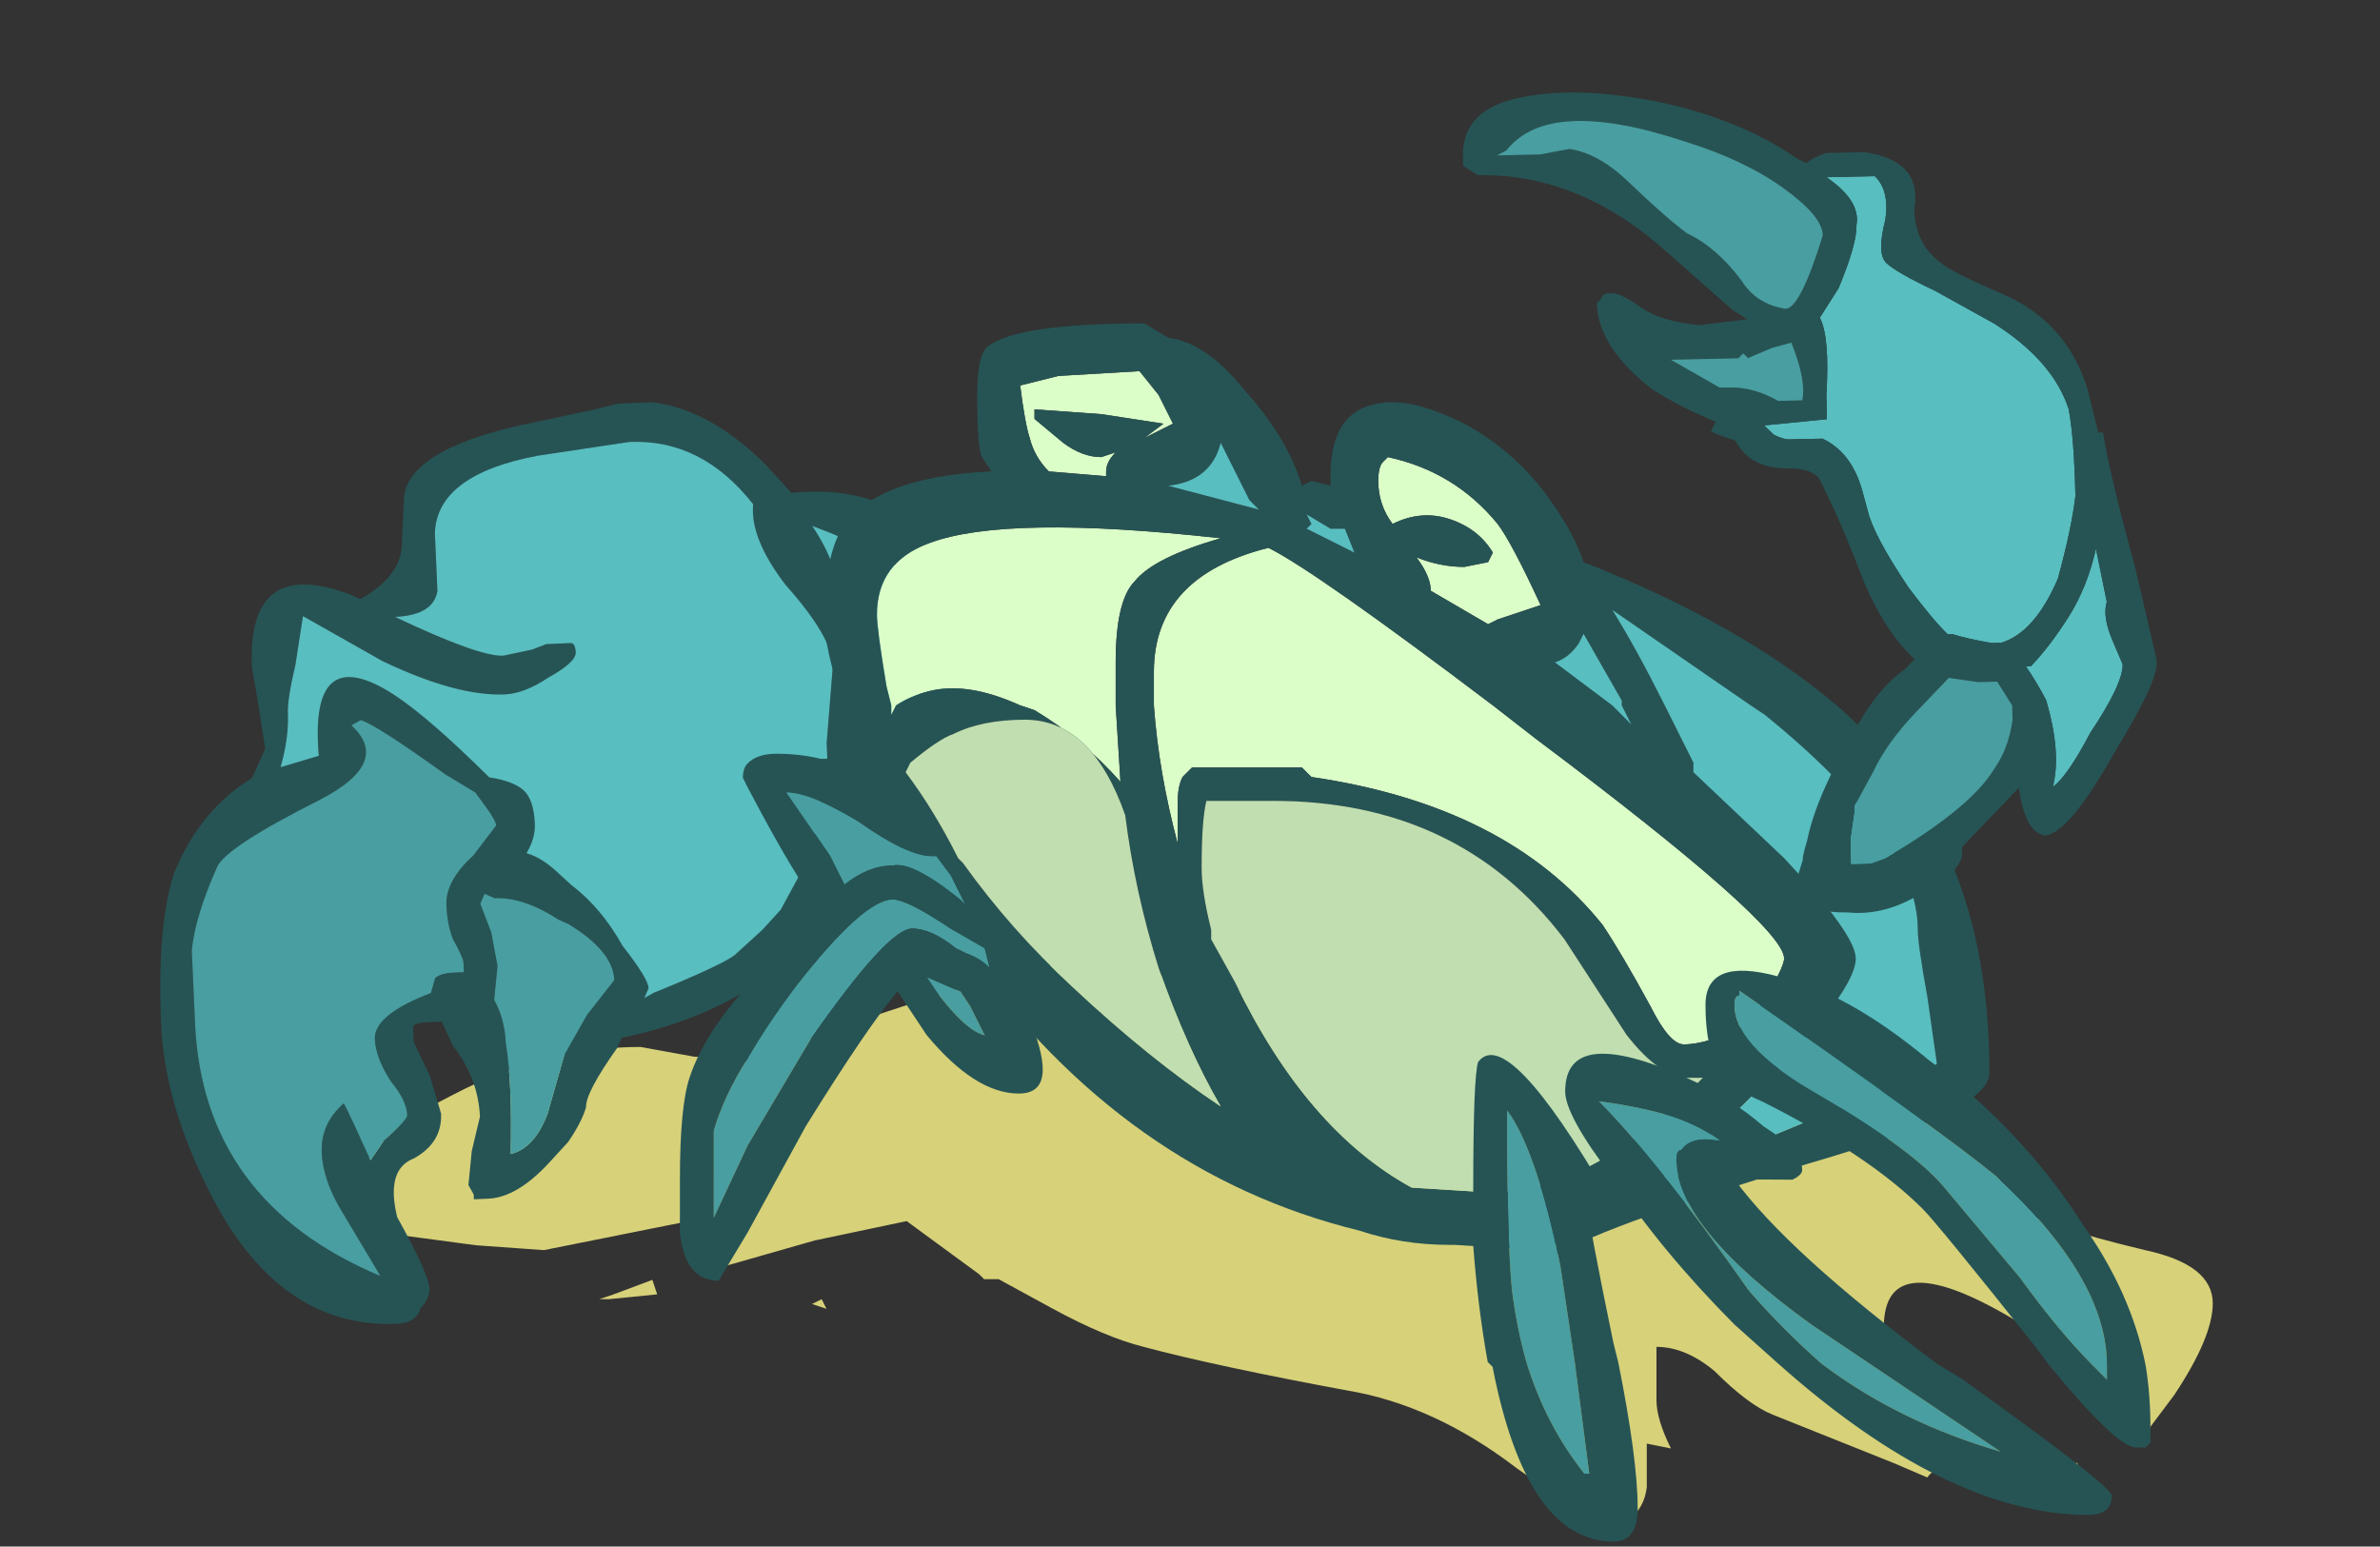 <?xml version="1.0" encoding="UTF-8" standalone="no"?>
<svg xmlns:ffdec="https://www.free-decompiler.com/flash" xmlns:xlink="http://www.w3.org/1999/xlink" ffdec:objectType="frame" height="111.9px" width="172.2px" xmlns="http://www.w3.org/2000/svg">
  <rect width="100%" height="100%" fill="#333333" stroke="none"/>
  <g transform="matrix(1.0, 0.0, 0.0, 1.0, 59.1, 22.95)">
    <use ffdec:characterId="1468" height="1.85" transform="matrix(7.0, 0.0, 0.0, 7.0, -15.75, 69.65)" width="11.55" xlink:href="#shape0"/>
    <use ffdec:characterId="1470" ffdec:characterName="a_EB_CrabGround" height="40.6" transform="matrix(1.0, 0.0, 0.0, 1.0, -33.4, 46.85)" width="134.4" xlink:href="#sprite0"/>
    <use ffdec:characterId="1472" ffdec:characterName="a_EB_CrabClawBig" height="65.8" transform="matrix(0.999, -0.044, 0.044, 0.999, -49.35, 7.8)" width="59.5" xlink:href="#sprite1"/>
    <use ffdec:characterId="1474" ffdec:characterName="a_EB_CrabBody" height="68.6" transform="matrix(0.987, 0.0, 0.0, 0.987, 0.55, 0.45)" width="85.4" xlink:href="#sprite2"/>
    <use ffdec:characterId="1476" ffdec:characterName="a_EB_CrabLegs" height="56.7" transform="matrix(1.0, 0.005, -2.0E-4, 1, -9.9, 31.55)" width="106.4" xlink:href="#sprite3"/>
    <use ffdec:characterId="1478" ffdec:characterName="a_EB_CrabClawSmall" height="59.85" transform="matrix(1, -0.022, 0.022, 1, 46.65, -16.2)" width="49.35" xlink:href="#sprite4"/>
  </g>
  <defs>
    <g id="shape0" transform="matrix(1.0, 0.0, 0.0, 1.0, 2.25, -9.95)">
      <path d="M-2.25 10.15 L-2.1 10.1 -1.7 9.95 -1.65 10.1 -2.15 10.15 -2.25 10.15 M9.2 11.75 L9.2 11.75 M0.05 10.15 L0.1 10.25 -0.05 10.2 0.05 10.15" fill="#d7d179" fill-rule="evenodd" stroke="none"/>
    </g>
    <g id="sprite0" transform="matrix(1.0, 0.0, 0.0, 1.0, 67.2, 20.3)">
      <use ffdec:characterId="1469" height="5.8" transform="matrix(7.0, 0.0, 0.0, 7.0, -67.2, -20.3)" width="19.2" xlink:href="#shape1"/>
    </g>
    <g id="shape1" transform="matrix(1.0, 0.0, 0.0, 1.0, 9.6, 2.9)">
      <path d="M1.05 -1.7 Q1.3 -1.55 1.4 -1.35 L2.55 -1.25 3.0 -1.2 Q3.6 -1.2 4.2 -1.45 4.85 -1.75 5.15 -1.75 6.4 -1.75 7.05 -1.1 7.4 -0.75 7.55 -0.4 7.85 -0.2 8.9 0.05 9.6 0.2 9.6 0.6 9.6 0.95 9.2 1.55 L8.9 1.95 Q8.85 1.85 8.5 1.55 8.05 1.1 7.6 0.8 6.2 -0.05 6.2 0.85 L6.65 1.45 Q7.15 2.05 7.65 2.05 7.9 2.05 8.15 2.25 L8.2 2.25 8.25 2.4 8.25 2.55 Q8.1 2.35 7.85 2.35 L7.05 2.3 Q6.75 2.25 6.65 2.4 L6.3 2.25 5.05 1.75 Q4.8 1.65 4.45 1.3 4.15 1.05 3.85 1.05 L3.85 1.6 Q3.85 1.8 4.0 2.1 L3.75 2.05 3.75 2.5 Q3.7 2.9 3.25 2.9 L2.4 2.3 Q1.55 1.65 0.65 1.5 -0.7 1.25 -1.45 1.05 -1.85 0.95 -2.4 0.65 L-2.95 0.35 -3.1 0.35 -3.15 0.3 -3.9 -0.25 -4.85 -0.05 -5.9 0.25 Q-5.35 -0.4 -6.15 -0.25 L-7.65 0.05 -8.35 0.0 -9.1 -0.1 -9.3 -0.05 Q-9.6 -0.3 -9.6 -0.5 -9.6 -1.05 -8.6 -1.55 -7.65 -2.05 -6.65 -2.05 L-6.1 -1.95 -5.55 -1.9 -4.15 -2.4 Q-2.65 -2.9 -2.3 -2.9 L-0.85 -2.75 Q0.25 -2.5 0.1 -1.9 L0.1 -1.85 Q0.7 -1.9 1.05 -1.7" fill="#d7d179" fill-rule="evenodd" stroke="none"/>
    </g>
    <g id="sprite1" transform="matrix(1.0, 0.0, 0.0, 1.0, 0.0, 0.0)">
      <use ffdec:characterId="1471" height="9.4" transform="matrix(7.0, 0.0, 0.0, 7.0, 0.0, 0.0)" width="8.5" xlink:href="#shape2"/>
    </g>
    <g id="shape2" transform="matrix(1.0, 0.0, 0.0, 1.0, 0.0, 0.0)">
      <path d="M6.75 1.0 Q7.6 0.95 8.1 1.45 8.5 1.95 8.5 2.55 8.5 3.05 8.25 3.4 L8.1 3.6 Q7.85 3.9 7.4 4.2 L7.35 4.15 Q7.25 4.6 7.1 4.95 6.8 5.6 6.25 6.0 5.65 6.4 4.75 6.55 L4.7 6.65 Q4.35 7.1 4.35 7.25 4.3 7.4 4.15 7.6 L3.95 7.8 Q3.6 8.15 3.3 8.15 L3.15 8.15 3.15 8.1 3.1 8.0 3.15 7.65 3.25 7.3 Q3.25 6.9 3.0 6.55 L2.9 6.3 2.75 6.3 Q2.6 6.3 2.6 6.35 L2.6 6.5 2.75 6.85 2.85 7.25 Q2.85 7.55 2.55 7.7 2.25 7.8 2.35 8.3 2.65 8.9 2.65 9.05 2.65 9.15 2.55 9.25 2.5 9.4 2.3 9.4 1.05 9.4 0.4 7.9 0.0 7.0 0.0 6.2 0.0 5.2 0.2 4.65 0.5 4.0 1.05 3.7 L1.2 3.4 1.15 2.95 1.1 2.55 Q1.1 1.4 2.15 1.85 L2.25 1.9 Q2.65 1.7 2.7 1.4 L2.75 0.85 Q2.85 0.35 4.15 0.15 L4.75 0.05 5.0 0.0 Q5.15 0.0 5.35 0.0 5.95 0.1 6.5 0.7 L6.75 1.0 M7.15 1.85 Q7.45 2.3 7.45 2.75 L7.4 3.6 7.4 3.75 7.6 3.6 7.65 3.5 Q8.15 3.05 8.15 2.6 8.15 2.1 7.85 1.85 7.65 1.65 6.95 1.35 7.1 1.6 7.15 1.8 L7.15 1.85 M6.65 1.95 Q6.3 1.45 6.35 1.1 5.85 0.4 5.1 0.4 L4.15 0.5 Q3.1 0.65 3.05 1.25 3.05 1.45 3.05 1.85 3.0 2.1 2.6 2.1 3.45 2.55 3.7 2.55 L4.0 2.5 4.15 2.45 4.4 2.45 Q4.45 2.45 4.45 2.55 4.45 2.65 4.15 2.8 3.9 2.95 3.7 2.95 3.2 2.95 2.45 2.55 L1.65 2.05 1.55 2.55 Q1.45 2.9 1.45 3.05 1.45 3.3 1.35 3.6 L1.75 3.5 Q1.7 2.3 2.55 2.9 2.9 3.15 3.5 3.8 3.75 3.85 3.85 3.95 3.95 4.05 3.95 4.3 3.95 4.45 3.85 4.6 4.0 4.65 4.15 4.8 L4.3 4.95 Q4.6 5.2 4.8 5.6 5.05 5.95 5.05 6.05 L5.0 6.15 5.1 6.1 Q5.8 5.85 5.95 5.75 L6.25 5.5 6.45 5.3 6.75 4.8 Q6.85 4.6 7.0 3.75 L7.0 3.6 7.1 2.8 Q7.1 2.5 6.65 1.95 M2.1 3.2 Q2.5 3.6 1.75 3.95 0.75 4.4 0.65 4.6 0.4 5.1 0.35 5.45 0.35 5.65 0.35 6.2 0.35 8.05 2.15 8.9 L1.8 8.25 Q1.6 7.9 1.6 7.6 1.6 7.3 1.85 7.1 1.9 7.2 2.1 7.7 L2.25 7.5 Q2.5 7.3 2.5 7.25 2.5 7.1 2.35 6.9 2.2 6.65 2.2 6.45 2.2 6.2 2.8 6.0 L2.85 5.85 Q2.9 5.8 3.05 5.8 L3.15 5.8 3.15 5.7 Q3.15 5.65 3.05 5.45 3.0 5.3 3.0 5.1 3.0 4.85 3.3 4.6 L3.55 4.3 Q3.55 4.25 3.45 4.1 L3.35 3.95 3.05 3.75 Q2.35 3.2 2.2 3.15 L2.1 3.2 M3.4 5.0 L3.35 5.1 3.45 5.4 3.5 5.75 3.45 6.1 Q3.55 6.3 3.55 6.55 3.6 6.95 3.55 7.7 3.8 7.65 3.95 7.3 L4.15 6.7 4.4 6.3 4.7 5.95 Q4.7 5.65 4.25 5.35 L4.15 5.3 Q3.8 5.05 3.5 5.05 L3.4 5.0" fill="#265455" fill-rule="evenodd" stroke="none"/>
      <path d="M6.65 1.95 Q7.1 2.5 7.1 2.8 L7.0 3.6 7.0 3.75 Q6.85 4.6 6.75 4.8 L6.45 5.3 6.25 5.5 5.95 5.75 Q5.8 5.85 5.1 6.1 L5.0 6.15 5.05 6.05 Q5.05 5.95 4.8 5.6 4.6 5.2 4.3 4.95 L4.15 4.8 Q4.0 4.65 3.85 4.6 3.95 4.45 3.95 4.3 3.95 4.05 3.85 3.95 3.75 3.85 3.5 3.8 2.9 3.15 2.55 2.9 1.7 2.3 1.75 3.5 L1.35 3.6 Q1.45 3.3 1.45 3.05 1.45 2.9 1.55 2.55 L1.65 2.05 2.45 2.55 Q3.2 2.95 3.7 2.95 3.9 2.95 4.15 2.8 4.45 2.65 4.45 2.55 4.45 2.45 4.4 2.45 L4.15 2.45 4.0 2.5 3.7 2.55 Q3.45 2.55 2.6 2.1 3.0 2.1 3.05 1.85 3.05 1.45 3.05 1.25 3.1 0.65 4.15 0.5 L5.1 0.4 Q5.85 0.4 6.35 1.1 6.3 1.45 6.65 1.95 M7.15 1.85 L7.15 1.8 Q7.1 1.6 6.95 1.35 7.65 1.65 7.85 1.85 8.15 2.1 8.15 2.6 8.15 3.05 7.65 3.5 L7.6 3.6 7.4 3.75 7.4 3.6 7.45 2.75 Q7.45 2.3 7.15 1.85" fill="#58bec0" fill-rule="evenodd" stroke="none"/>
      <path d="M3.4 5.0 L3.5 5.05 Q3.8 5.05 4.15 5.3 L4.25 5.35 Q4.7 5.65 4.7 5.95 L4.4 6.3 4.15 6.7 3.95 7.3 Q3.8 7.65 3.55 7.7 3.6 6.95 3.55 6.55 3.55 6.3 3.45 6.1 L3.5 5.75 3.45 5.4 3.35 5.1 3.4 5.0 M2.1 3.2 L2.2 3.15 Q2.35 3.2 3.05 3.75 L3.35 3.95 3.45 4.1 Q3.55 4.25 3.55 4.3 L3.3 4.6 Q3.0 4.85 3.0 5.1 3.0 5.3 3.05 5.45 3.15 5.65 3.15 5.7 L3.15 5.8 3.05 5.8 Q2.9 5.8 2.85 5.85 L2.8 6.0 Q2.2 6.2 2.2 6.45 2.2 6.65 2.35 6.9 2.5 7.1 2.5 7.25 2.5 7.3 2.25 7.5 L2.1 7.7 Q1.9 7.2 1.85 7.1 1.6 7.3 1.6 7.6 1.6 7.9 1.8 8.25 L2.15 8.9 Q0.35 8.05 0.35 6.2 0.35 5.65 0.35 5.45 0.4 5.1 0.65 4.6 0.75 4.4 1.75 3.95 2.5 3.6 2.1 3.2" fill="#489ea0" fill-rule="evenodd" stroke="none"/>
    </g>
    <g id="sprite2" transform="matrix(1.0, 0.0, 0.0, 1.0, 0.0, 0.0)">
      <use ffdec:characterId="1473" height="9.8" transform="matrix(7.0, 0.0, 0.0, 7.0, 0.0, 0.0)" width="12.2" xlink:href="#shape3"/>
    </g>
    <g id="shape3" transform="matrix(1.0, 0.0, 0.0, 1.0, 0.0, 0.0)">
      <path d="M5.8 1.65 Q5.8 1.5 5.85 1.45 L5.9 1.4 Q6.6 1.55 7.05 2.1 7.2 2.3 7.5 2.95 L7.05 3.1 6.95 3.15 6.35 2.8 Q6.35 2.65 6.2 2.45 6.45 2.55 6.7 2.55 L6.95 2.5 7.0 2.4 Q6.85 2.15 6.55 2.05 6.25 1.95 5.95 2.1 5.8 1.9 5.8 1.65 M7.0 4.0 L7.45 4.35 Q10.05 6.3 10.05 6.65 10.05 6.75 9.8 7.15 L9.7 7.3 9.65 7.35 Q9.25 7.55 9.0 7.55 8.85 7.55 8.65 7.15 8.35 6.6 8.15 6.3 7.15 5.05 5.1 4.75 L5.0 4.65 3.85 4.65 3.75 4.75 Q3.7 4.85 3.7 5.0 L3.7 5.45 Q3.5 4.7 3.45 4.0 L3.45 3.65 Q3.45 2.65 4.65 2.35 5.15 2.6 7.0 4.0 M3.3 0.5 L3.5 0.75 3.65 1.05 3.35 1.2 3.55 1.05 2.9 0.95 2.2 0.9 2.2 1.0 2.5 1.25 Q2.7 1.4 2.9 1.4 L3.05 1.35 Q2.95 1.45 2.95 1.55 L2.95 1.6 2.35 1.55 Q2.2 1.4 2.15 1.2 2.1 1.05 2.05 0.65 L2.45 0.55 3.3 0.5 M4.15 2.25 Q3.45 2.45 3.25 2.7 3.05 2.9 3.05 3.55 L3.05 4.0 3.1 4.8 Q2.7 4.35 2.2 4.05 L2.05 4.0 Q1.5 3.75 1.1 3.85 0.9 3.9 0.75 4.0 L0.7 4.1 0.7 4.0 0.65 3.8 Q0.55 3.2 0.55 3.05 0.55 2.5 1.1 2.3 1.9 2.0 4.15 2.25" fill="#dbfdc8" fill-rule="evenodd" stroke="none"/>
      <path d="M5.8 1.65 Q5.8 1.9 5.95 2.1 6.25 1.95 6.55 2.05 6.85 2.15 7.0 2.4 L6.95 2.5 6.7 2.55 Q6.45 2.55 6.2 2.45 6.35 2.65 6.35 2.8 L6.95 3.15 7.05 3.1 7.5 2.95 Q7.2 2.3 7.05 2.1 6.6 1.55 5.9 1.4 L5.85 1.45 Q5.8 1.5 5.8 1.65 M7.95 2.5 Q9.6 3.15 10.6 4.0 10.95 4.3 11.2 4.65 12.2 5.85 12.2 7.85 12.2 8.25 10.3 8.8 8.0 9.5 7.6 9.8 7.6 9.7 7.7 9.65 L7.4 9.7 6.6 9.65 6.55 9.65 Q6.05 9.65 5.6 9.5 3.15 8.9 1.5 6.6 0.8 5.6 0.35 4.4 L0.2 4.0 Q0.0 3.4 0.0 3.1 0.0 2.35 0.25 2.05 0.65 1.6 1.75 1.55 L1.65 1.4 Q1.6 1.3 1.6 0.75 1.6 0.35 1.7 0.25 2.0 0.0 3.35 0.0 L3.6 0.15 Q4.0 0.2 4.4 0.7 4.85 1.2 5.0 1.7 L5.1 1.65 5.3 1.7 5.3 1.6 Q5.3 0.95 5.75 0.85 6.1 0.75 6.7 1.05 7.25 1.35 7.6 1.85 7.85 2.2 7.95 2.5 M7.9 3.35 Q7.8 3.5 7.65 3.55 L8.25 4.0 8.45 4.2 8.35 4.0 8.35 3.95 7.95 3.25 7.9 3.35 M7.0 4.0 Q5.15 2.6 4.65 2.35 3.45 2.65 3.45 3.65 L3.45 4.0 Q3.5 4.7 3.7 5.45 L3.7 5.0 Q3.7 4.85 3.75 4.75 L3.85 4.65 5.0 4.65 5.1 4.75 Q7.15 5.05 8.15 6.3 8.35 6.6 8.65 7.15 8.85 7.55 9.0 7.55 9.25 7.55 9.65 7.35 L9.7 7.3 9.8 7.15 Q10.05 6.75 10.05 6.65 10.05 6.3 7.45 4.35 L7.0 4.0 M9.1 4.7 L10.05 5.6 Q10.8 6.4 10.8 6.65 10.8 7.05 9.45 8.35 L8.65 9.05 Q9.1 8.85 9.7 8.6 11.65 7.8 11.65 7.75 L11.55 7.05 Q11.45 6.5 11.45 6.35 11.45 5.4 9.85 4.1 L9.7 4.0 8.25 3.0 Q8.5 3.4 8.8 4.0 L9.1 4.6 9.1 4.7 M3.3 0.5 L2.45 0.55 2.05 0.65 Q2.1 1.05 2.15 1.2 2.2 1.4 2.35 1.55 L2.95 1.6 2.95 1.55 Q2.95 1.45 3.05 1.35 L2.9 1.4 Q2.7 1.4 2.5 1.25 L2.2 1.0 2.2 0.9 2.9 0.95 3.55 1.05 3.35 1.2 3.65 1.05 3.5 0.75 3.3 0.5 M3.6 1.7 L4.55 1.95 4.45 1.85 4.15 1.25 Q4.05 1.65 3.6 1.7 M4.15 2.25 Q1.9 2.0 1.1 2.3 0.55 2.5 0.55 3.05 0.55 3.2 0.65 3.8 L0.7 4.0 0.7 4.1 0.75 4.0 Q0.9 3.9 1.1 3.85 1.5 3.75 2.05 4.0 L2.2 4.05 Q2.7 4.35 3.1 4.8 L3.05 4.0 3.05 3.55 Q3.05 2.9 3.25 2.7 3.45 2.45 4.15 2.25 M5.55 2.4 L5.45 2.15 5.3 2.15 5.05 2.0 5.1 2.1 5.05 2.15 5.55 2.4 M0.85 4.7 Q1.15 5.1 1.4 5.6 L1.45 5.65 Q1.95 6.35 2.6 6.95 3.4 7.7 4.15 8.2 3.8 7.6 3.5 6.75 3.25 5.95 3.15 5.15 2.8 4.15 2.1 4.15 1.65 4.15 1.35 4.3 1.2 4.35 0.9 4.6 L0.85 4.7 M4.05 6.45 L4.3 6.9 Q5.05 8.45 6.15 9.05 L6.95 9.1 Q8.0 9.1 9.1 8.0 L9.2 7.9 9.05 7.9 Q8.75 7.9 8.4 7.45 L7.75 6.45 Q6.65 5.0 4.7 5.0 L4.0 5.0 Q3.95 5.2 3.95 5.7 3.95 5.95 4.05 6.35 L4.05 6.45" fill="#265455" fill-rule="evenodd" stroke="none"/>
      <path d="M7.9 3.35 L7.95 3.25 8.35 3.95 8.35 4.0 8.45 4.2 8.25 4.0 7.65 3.55 Q7.8 3.5 7.9 3.35 M9.1 4.7 L9.1 4.6 8.8 4.0 Q8.5 3.4 8.25 3.0 L9.7 4.0 9.85 4.1 Q11.45 5.4 11.45 6.35 11.45 6.5 11.55 7.05 L11.65 7.75 Q11.65 7.8 9.7 8.6 9.1 8.85 8.65 9.05 L9.45 8.35 Q10.8 7.05 10.8 6.65 10.8 6.4 10.05 5.6 L9.1 4.7 M3.6 1.7 Q4.05 1.65 4.15 1.25 L4.45 1.85 4.55 1.95 3.6 1.7 M5.55 2.4 L5.05 2.15 5.1 2.1 5.05 2.0 5.3 2.15 5.45 2.15 5.55 2.4" fill="#58bec0" fill-rule="evenodd" stroke="none"/>
      <path d="M4.05 6.45 L4.05 6.35 Q3.95 5.95 3.95 5.7 3.95 5.2 4.0 5.0 L4.7 5.0 Q6.65 5.0 7.75 6.45 L8.4 7.45 Q8.75 7.9 9.05 7.9 L9.2 7.9 9.1 8.0 Q8.0 9.1 6.95 9.1 L6.15 9.05 Q5.05 8.45 4.3 6.9 L4.05 6.45 M0.85 4.7 L0.9 4.6 Q1.2 4.35 1.35 4.3 1.65 4.15 2.1 4.15 2.8 4.15 3.15 5.15 3.25 5.95 3.5 6.75 3.8 7.6 4.15 8.2 3.4 7.7 2.6 6.95 1.95 6.35 1.45 5.65 L1.4 5.6 Q1.15 5.1 0.85 4.7" fill="#c0deb0" fill-rule="evenodd" stroke="none"/>
    </g>
    <g id="sprite3" transform="matrix(1.0, 0.0, 0.0, 1.0, 0.0, 0.0)">
      <use ffdec:characterId="1475" height="8.1" transform="matrix(7.0, 0.0, 0.0, 7.0, 0.0, 0.0)" width="15.2" xlink:href="#shape4"/>
    </g>
    <g id="shape4" transform="matrix(1.0, 0.0, 0.0, 1.0, 0.0, 0.0)">
      <path d="M11.7 5.85 L13.65 7.15 Q12.6 6.85 11.8 6.25 11.4 5.9 11.05 5.5 10.1 4.15 9.5 3.55 9.9 3.6 10.25 3.7 10.55 3.8 10.75 3.95 10.45 3.9 10.35 4.05 10.3 4.05 10.3 4.15 10.3 4.85 11.7 5.85 M8.6 5.5 Q8.55 5.0 8.55 3.65 8.85 4.05 9.1 5.25 L9.25 6.25 9.4 7.4 9.35 7.4 Q8.95 6.9 8.75 6.25 8.65 5.9 8.6 5.5 M13.85 5.35 L13.05 4.4 Q12.7 4.0 11.65 3.4 10.9 2.95 10.9 2.55 10.9 2.45 10.95 2.45 L10.95 2.4 Q13.05 3.85 13.6 4.3 14.75 5.35 14.75 6.25 L14.75 6.4 14.6 6.25 Q14.25 5.9 13.85 5.35 M2.95 1.55 L2.9 1.5 Q2.4 1.1 2.2 1.15 1.95 1.15 1.7 1.35 L1.55 1.05 1.1 0.4 Q1.35 0.4 1.85 0.7 2.35 1.05 2.6 1.05 L2.65 1.05 2.8 1.25 2.95 1.55 M3.2 2.2 Q3.1 2.1 2.95 2.05 L2.85 2.0 Q2.6 1.8 2.4 1.8 2.15 1.8 1.35 2.95 L0.7 4.05 0.35 4.8 0.35 3.9 Q0.45 3.55 0.7 3.15 0.9 2.8 1.2 2.4 1.9 1.5 2.2 1.5 2.35 1.5 2.8 1.8 L3.15 2.0 3.2 2.2 M2.9 2.45 L3.0 2.6 3.15 2.9 Q2.95 2.85 2.65 2.45 L2.55 2.3 2.9 2.45" fill="#489ea0" fill-rule="evenodd" stroke="none"/>
      <path d="M11.7 5.85 Q10.3 4.85 10.3 4.15 10.3 4.05 10.35 4.05 10.45 3.9 10.75 3.95 10.55 3.8 10.25 3.7 9.9 3.6 9.5 3.55 10.1 4.15 11.05 5.5 11.4 5.9 11.8 6.25 12.6 6.85 13.65 7.15 L11.7 5.85 M12.85 4.65 Q12.3 4.1 11.2 3.55 10.85 3.4 10.75 3.25 10.6 3.0 10.6 2.55 10.6 2.05 11.35 2.25 12.05 2.4 12.9 3.1 13.9 3.85 14.5 4.8 15.0 5.5 15.15 6.25 15.2 6.55 15.2 6.9 L15.2 7.05 15.15 7.1 15.05 7.1 Q14.85 7.1 14.15 6.25 L14.0 6.05 Q13.0 4.8 12.85 4.65 M13.25 6.4 Q14.8 7.5 14.8 7.6 14.8 7.8 14.55 7.8 13.1 7.8 11.35 6.25 L10.9 5.85 Q10.15 5.1 9.65 4.35 9.15 3.7 9.15 3.45 9.15 2.75 10.4 3.3 10.85 3.5 11.2 3.8 11.6 4.05 11.6 4.25 11.6 4.3 11.5 4.35 L10.9 4.35 Q11.45 5.1 13.0 6.25 L13.25 6.4 M13.85 5.35 Q14.25 5.9 14.6 6.25 L14.75 6.4 14.75 6.25 Q14.75 5.35 13.6 4.3 13.05 3.85 10.95 2.4 L10.95 2.45 Q10.9 2.45 10.9 2.55 10.9 2.95 11.65 3.4 12.7 4.0 13.05 4.4 L13.85 5.35 M8.6 5.5 Q8.65 5.9 8.75 6.25 8.95 6.9 9.35 7.4 L9.4 7.4 9.25 6.25 9.1 5.25 Q8.85 4.05 8.55 3.65 8.55 5.0 8.6 5.5 M8.2 4.45 Q8.2 3.3 8.25 3.15 8.55 2.75 9.6 4.55 9.55 4.6 9.45 4.6 9.4 4.55 9.35 4.45 9.4 4.85 9.65 6.05 L9.7 6.25 Q9.9 7.25 9.9 7.75 9.9 8.1 9.65 8.1 8.75 8.1 8.4 6.3 L8.35 6.25 Q8.25 5.7 8.2 5.05 L8.2 4.45 M2.95 1.55 L2.8 1.25 2.65 1.05 2.6 1.05 Q2.35 1.05 1.85 0.7 1.35 0.4 1.1 0.4 L1.55 1.05 1.7 1.35 Q1.95 1.15 2.2 1.15 2.4 1.1 2.9 1.5 L2.95 1.55 M4.0 2.6 L3.95 2.7 Q3.9 2.75 3.8 2.75 L3.6 2.7 Q3.75 3.05 3.75 3.25 3.75 3.5 3.5 3.5 3.05 3.5 2.55 2.9 L2.25 2.45 Q1.95 2.8 1.3 3.85 L0.7 4.95 0.4 5.45 Q0.05 5.45 0.0 4.95 L0.0 4.4 Q0.0 3.65 0.1 3.35 0.25 2.9 0.7 2.4 L0.95 2.15 1.45 1.6 Q1.2 1.3 0.7 0.35 L0.65 0.25 Q0.65 0.15 0.7 0.1 0.8 0.0 1.0 0.0 1.25 0.0 1.45 0.05 L1.9 0.05 Q2.15 0.2 2.6 0.8 L2.7 0.9 2.7 0.95 2.9 1.25 3.2 1.75 3.5 2.0 3.45 2.05 3.35 2.1 3.45 2.3 3.7 2.35 Q4.0 2.5 4.0 2.6 M2.9 2.45 L2.55 2.3 2.65 2.45 Q2.95 2.85 3.15 2.9 L3.0 2.6 2.9 2.45 M3.2 2.2 L3.15 2.0 2.8 1.8 Q2.35 1.5 2.2 1.5 1.9 1.5 1.2 2.4 0.9 2.8 0.7 3.15 0.45 3.55 0.35 3.9 L0.35 4.8 0.7 4.05 1.35 2.95 Q2.15 1.8 2.4 1.8 2.6 1.8 2.85 2.0 L2.95 2.05 Q3.1 2.1 3.2 2.2" fill="#265455" fill-rule="evenodd" stroke="none"/>
    </g>
    <g id="sprite4" transform="matrix(1.0, 0.0, 0.0, 1.0, 0.0, 0.0)">
      <use ffdec:characterId="1477" height="8.55" transform="matrix(7.0, 0.0, 0.0, 7.0, 0.0, 0.0)" width="7.05" xlink:href="#shape5"/>
    </g>
    <g id="shape5" transform="matrix(1.0, 0.0, 0.0, 1.0, 0.0, 0.0)">
      <path d="M6.25 4.3 Q6.2 4.65 6.05 5.15 5.8 5.7 5.45 5.8 L5.35 5.8 Q5.1 5.75 4.95 5.7 L4.9 5.7 Q4.75 5.55 4.5 5.2 4.15 4.65 4.1 4.4 L4.05 4.2 Q3.95 3.8 3.65 3.65 L3.3 3.65 Q3.25 3.65 3.15 3.6 L3.05 3.5 3.7 3.45 3.7 3.2 Q3.75 2.6 3.65 2.4 L3.85 2.1 Q4.05 1.65 4.05 1.45 4.1 1.2 3.75 0.95 L4.25 0.95 Q4.4 1.1 4.35 1.4 4.25 1.75 4.35 1.85 4.45 1.95 4.85 2.15 L5.45 2.5 Q6.05 2.9 6.2 3.4 6.25 3.7 6.25 4.3 M6.6 5.8 L6.7 6.05 Q6.7 6.25 6.35 6.75 6.1 7.2 5.95 7.3 6.05 6.95 5.9 6.4 5.8 6.2 5.7 6.05 L5.75 6.05 Q5.95 5.85 6.15 5.55 6.35 5.25 6.45 4.85 L6.55 5.4 Q6.5 5.55 6.6 5.8" fill="#58bec0" fill-rule="evenodd" stroke="none"/>
      <path d="M6.25 4.3 Q6.25 3.7 6.2 3.4 6.05 2.9 5.45 2.5 L4.85 2.15 Q4.45 1.95 4.35 1.85 4.25 1.75 4.35 1.4 4.4 1.1 4.25 0.95 L3.75 0.95 Q4.1 1.2 4.05 1.45 4.05 1.65 3.85 2.1 L3.65 2.4 Q3.75 2.6 3.7 3.2 L3.7 3.45 3.05 3.5 3.15 3.6 Q3.25 3.65 3.3 3.65 L3.65 3.65 Q3.95 3.8 4.05 4.2 L4.1 4.4 Q4.15 4.65 4.5 5.2 4.75 5.55 4.9 5.7 L4.95 5.7 Q5.1 5.75 5.35 5.8 L5.45 5.8 Q5.8 5.7 6.05 5.15 6.2 4.65 6.25 4.3 M6.85 5.05 L7.05 6.0 7.05 6.05 Q7.05 6.25 6.6 6.95 6.1 7.8 5.85 7.8 5.65 7.75 5.6 7.3 L5.0 7.9 5.0 7.95 Q5.0 8.15 4.6 8.35 4.2 8.6 3.8 8.55 3.45 8.55 3.35 8.4 3.35 8.35 3.35 8.2 L3.3 8.15 3.35 8.0 Q3.35 7.95 3.4 7.8 3.5 7.35 3.9 6.7 4.15 6.25 4.45 6.05 L4.55 5.95 Q4.25 5.65 4.05 5.15 3.8 4.45 3.6 4.05 3.5 3.95 3.3 3.95 2.9 3.95 2.75 3.65 2.6 3.6 2.5 3.55 L2.55 3.45 Q2.2 3.3 1.9 3.1 1.35 2.65 1.35 2.2 L1.4 2.15 Q1.4 2.1 1.5 2.1 1.6 2.1 1.8 2.25 2.0 2.4 2.4 2.45 L2.9 2.4 2.75 2.3 2.1 1.7 Q1.2 0.85 0.15 0.85 L0.0 0.75 0.0 0.65 Q0.0 0.15 0.65 0.05 1.25 -0.05 2.1 0.15 2.9 0.35 3.45 0.75 L3.55 0.8 Q3.6 0.75 3.75 0.7 L4.15 0.7 Q4.75 0.8 4.65 1.3 4.65 1.65 4.9 1.85 5.0 1.95 5.55 2.2 6.2 2.5 6.4 3.2 L6.5 3.65 6.55 3.65 Q6.6 4.05 6.85 5.05 M6.6 5.8 Q6.5 5.55 6.55 5.4 L6.45 4.85 Q6.35 5.25 6.15 5.55 5.95 5.85 5.75 6.05 L5.7 6.05 Q5.8 6.2 5.9 6.4 6.05 6.95 5.95 7.3 6.1 7.2 6.35 6.75 6.7 6.25 6.7 6.05 L6.6 5.8 M3.3 1.05 Q2.9 0.75 2.3 0.55 0.9 0.05 0.45 0.6 L0.35 0.65 0.8 0.65 1.1 0.6 Q1.4 0.65 1.7 0.95 2.1 1.35 2.3 1.5 2.6 1.65 2.85 2.0 3.0 2.25 3.3 2.3 3.45 2.3 3.7 1.55 3.7 1.35 3.3 1.05 M3.15 2.7 L2.9 2.8 2.85 2.75 2.8 2.8 2.1 2.8 2.6 3.1 2.7 3.1 Q2.95 3.1 3.2 3.25 L3.45 3.25 Q3.5 3.05 3.35 2.65 L3.15 2.7 M5.55 6.45 L5.4 6.2 5.2 6.2 4.9 6.15 4.55 6.5 Q4.25 6.8 4.1 7.1 L3.9 7.45 3.9 7.5 3.85 7.8 3.85 8.05 4.05 8.05 4.2 8.0 Q5.1 7.5 5.35 7.1 5.5 6.9 5.55 6.6 L5.55 6.45" fill="#265455" fill-rule="evenodd" stroke="none"/>
      <path d="M3.3 1.05 Q3.7 1.35 3.7 1.55 3.45 2.3 3.3 2.3 3.0 2.25 2.85 2.0 2.6 1.65 2.3 1.5 2.1 1.35 1.7 0.95 1.4 0.65 1.1 0.6 L0.8 0.65 0.35 0.65 0.45 0.6 Q0.9 0.05 2.3 0.55 2.9 0.75 3.3 1.05 M3.15 2.7 L3.35 2.65 Q3.5 3.05 3.45 3.25 L3.2 3.25 Q2.95 3.1 2.7 3.1 L2.6 3.1 2.1 2.8 2.8 2.8 2.85 2.75 2.9 2.8 3.15 2.7 M5.55 6.45 L5.55 6.6 Q5.5 6.9 5.35 7.1 5.1 7.5 4.2 8.0 L4.05 8.05 3.85 8.05 3.85 7.8 3.9 7.5 3.9 7.45 4.1 7.1 Q4.25 6.8 4.55 6.5 L4.9 6.15 5.2 6.2 5.4 6.2 5.55 6.45" fill="#489ea0" fill-rule="evenodd" stroke="none"/>
    </g>
  </defs>
</svg>
